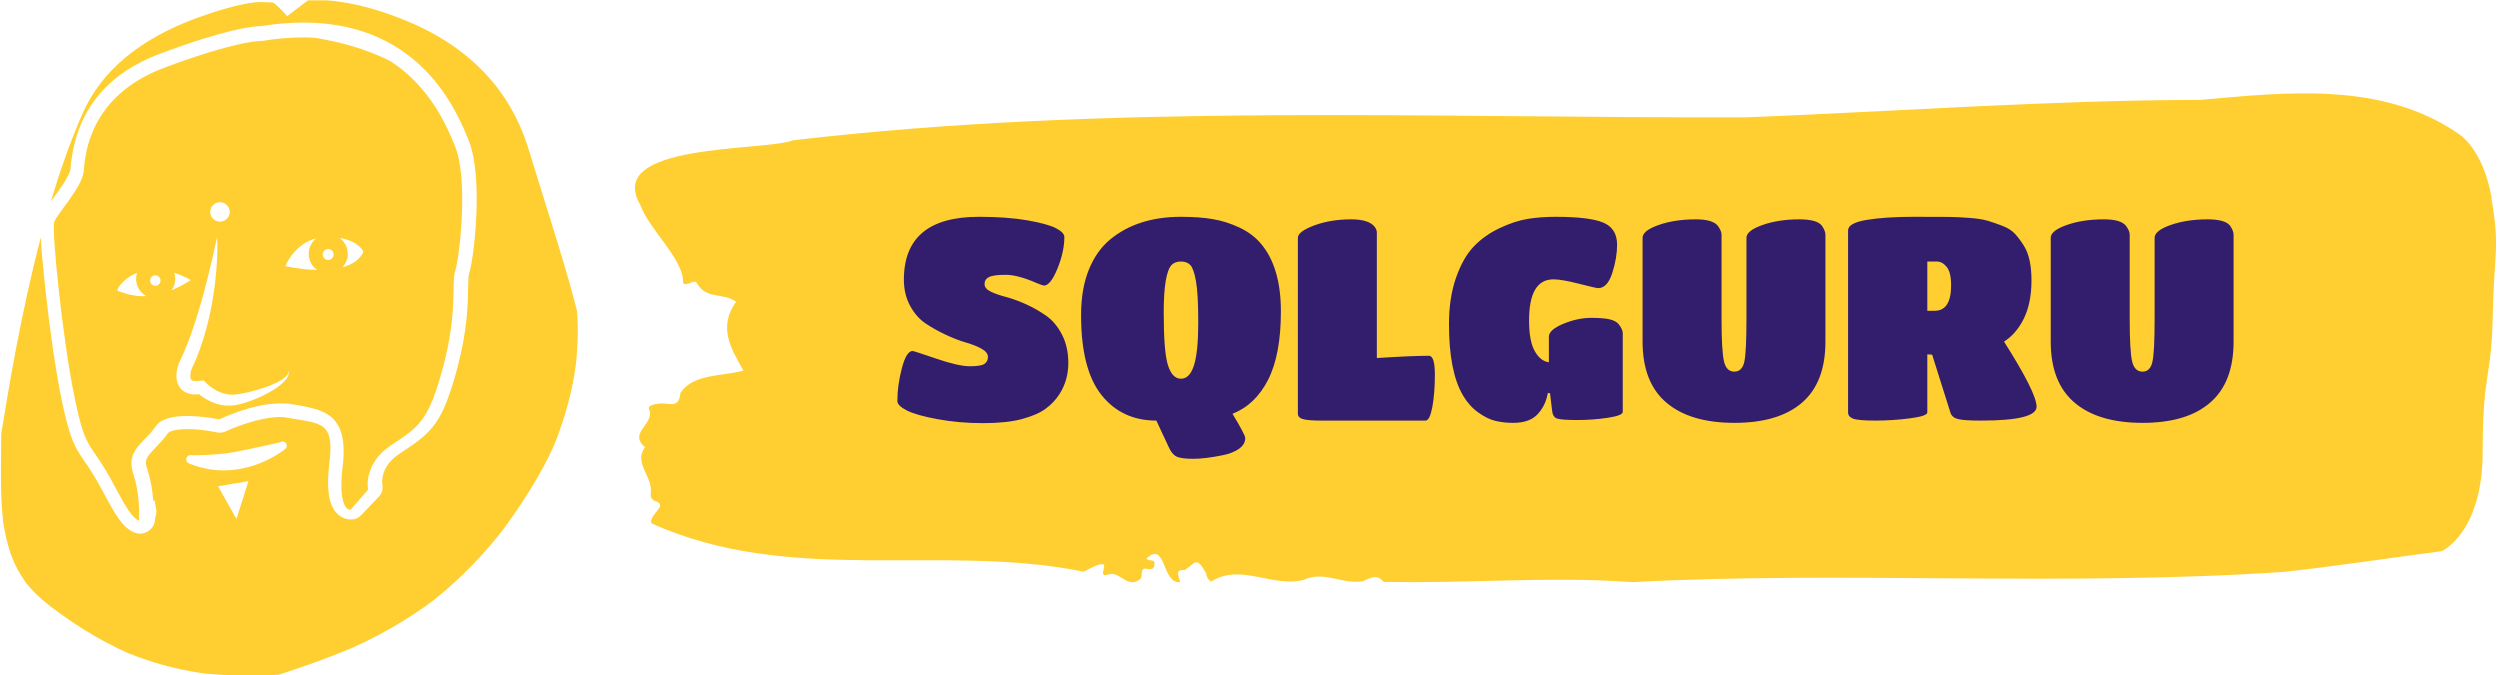 <svg xmlns="http://www.w3.org/2000/svg" version="1.1" xmlns:xlink="http://www.w3.org/1999/xlink" xmlns:svgjs="http://svgjs.dev/svgjs" width="1000" height="270" viewBox="0 0 1000 270"><g transform="matrix(1,0,0,1,-0.606,0.122)"><svg viewBox="0 0 396 107" data-background-color="#331e6d" preserveAspectRatio="xMidYMid meet" height="270" width="1000" xmlns="http://www.w3.org/2000/svg" xmlns:xlink="http://www.w3.org/1999/xlink"><defs></defs><g id="tight-bounds" transform="matrix(1,0,0,1,0.24,-0.048)"><svg viewBox="0 0 395.52 107.097" height="107.097" width="395.52"><g><svg viewBox="0 0 530.254 143.579" height="107.097" width="395.52"><g transform="matrix(1,0,0,1,134.734,19.843)"><svg viewBox="0 0 395.52 103.892" height="103.892" width="395.52"><g><svg viewBox="0 0 395.52 103.892" height="103.892" width="395.52"><g><svg viewBox="0 0 395.52 103.892" height="103.892" width="395.52"><path d="M394.594 22.283C392.735 11.499 387.435 8.501 387.435 8.501 371.165-2.607 350.86-0.212 332.619 1.384 300.414 1.448 268.339 3.821 236.208 5.093 168.767 5.287 100.749 2.095 33.643 9.968 27.339 12.383-6.54 10.442 1.121 23.663 3.129 29.163 10.456 35.267 10.232 40.314 11.236 41.198 12.631 39.171 13.226 40.443 15.309 43.872 18.711 42.255 21.501 44.282 17.614 49.696 20.403 54.204 23.062 58.927 18.377 60.156 12.371 59.574 9.675 63.65 9.396 66.605 7.89 66.044 6.235 65.915 5.026 65.829 2.59 66.152 2.999 67.08 4.394 70.25-1.594 72.083 2.162 75.189-0.422 78.554 3.948 81.465 3.353 85.11 3.278 85.844 3.687 86.469 4.338 86.642 7.22 87.569 3.018 89.381 3.464 91.344 33.029 104.759 65.104 95.485 95.394 101.653 103.259 97.339 97.346 103.184 100.489 102.279 102.943 101.222 104.728 105.6 107.499 103.12 107.927 102.408 107.276 100.726 108.8 101.049 109.6 101.222 110.307 101.179 110.418 100.186 110.586 98.698 109.117 99.626 108.726 98.849 112.947 94.924 111.906 104.263 115.866 103.875 115.68 102.731 114.528 101.092 116.889 101.308 119.232 99.669 119.306 98.31 121.389 101.998 121.463 102.796 121.835 103.357 122.43 103.745 128.938 99.734 135.409 105.169 142.233 103.357 146.417 101.373 150.433 104.435 154.672 103.68 156.16 103.077 157.666 101.998 159.098 103.81 176.632 104.198 195.319 102.58 211.943 103.875 256.364 101.459 303.835 104.867 350.674 101.675 361.719 100.445 373.192 98.698 383.958 97.296 383.958 97.296 392.679 93.457 392.679 76.203S394.538 61.105 394.817 47.366C395.096 33.628 396.398 33.067 394.538 22.283Z" opacity="1" fill="#ffcf31" data-fill-palette-color="tertiary"></path><g transform="matrix(1,0,0,1,55.768,26.231)"><svg width="283.983" viewBox="1.25 -36 236.04 42.75" height="51.431" data-palette-color="#331e6d"><path d="M27.45-2.1Q25.95-1 23.28-0.28 20.6 0.45 16.38 0.45 12.15 0.45 8.35-0.25 4.55-0.95 2.9-1.8 1.25-2.65 1.25-3.45L1.25-3.45Q1.25-6.25 2.05-9.28 2.85-12.3 3.95-12.3L3.95-12.3Q4.15-12.3 8.1-10.95 12.05-9.6 14.05-9.6 16.05-9.6 16.65-10.03 17.25-10.45 17.25-11.25 17.25-12.05 16.15-12.68 15.05-13.3 13.4-13.78 11.75-14.25 9.83-15.15 7.9-16.05 6.25-17.15 4.6-18.25 3.5-20.28 2.4-22.3 2.4-24.9L2.4-24.9Q2.4-36 15.65-36L15.65-36Q20.6-36 24.2-35.38 27.8-34.75 29.28-33.98 30.75-33.2 30.75-32.45L30.75-32.45Q30.75-29.85 29.53-26.85 28.3-23.85 27.15-23.85L27.15-23.85Q26.95-23.85 25.85-24.3L25.85-24.3Q22.55-25.75 20.38-25.75 18.2-25.75 17.43-25.35 16.65-24.95 16.65-24.13 16.65-23.3 17.75-22.78 18.85-22.25 20.48-21.83 22.1-21.4 24.03-20.53 25.95-19.65 27.6-18.48 29.25-17.3 30.35-15.15 31.45-13 31.45-10.15L31.45-10.15Q31.45-7.15 29.9-4.7L29.9-4.7Q28.95-3.2 27.45-2.1ZM33.7-18.65L33.7-18.65Q33.7-23.25 35.07-26.65 36.45-30.05 38.9-32.05L38.9-32.05Q43.75-36 51.35-36L51.35-36Q54.5-36 56.92-35.6 59.35-35.2 61.72-34.08 64.1-32.95 65.6-31.1L65.6-31.1Q69-26.95 69-19.3 69-11.65 66.75-7.23 64.5-2.8 60.45-1.2L60.45-1.2Q62.7 2.5 62.7 3.1L62.7 3.1Q62.7 4.2 61.6 4.98 60.5 5.75 58.8 6.1L58.8 6.1Q55.65 6.75 53.5 6.75 51.35 6.75 50.52 6.33 49.7 5.9 49.15 4.6L49.15 4.6 47 0Q40.9 0 37.3-4.53 33.7-9.05 33.7-18.65ZM49.05-9.78Q49.8-7.4 51.35-7.4 52.9-7.4 53.65-9.78 54.4-12.15 54.4-17.28 54.4-22.4 54-24.63 53.6-26.85 53-27.48 52.4-28.1 51.35-28.1 50.3-28.1 49.7-27.5L49.7-27.5Q48.3-26 48.3-19.07 48.3-12.15 49.05-9.78ZM94.55 0L76.2 0Q73.7 0 72.84-0.28 72-0.55 72-1.2L72-1.2 72-32.3Q72-33.4 74.9-34.48 77.8-35.55 81.4-35.55L81.4-35.55Q84.59-35.55 85.59-34.2L85.59-34.2Q85.95-33.7 85.95-33.2L85.95-33.2 85.95-11.05Q92.05-11.45 95.15-11.45L95.15-11.45Q96.2-11.45 96.2-8.13 96.2-4.8 95.75-2.4 95.3 0 94.55 0L94.55 0ZM110.04 0.4L110.04 0.4Q108.34 0.4 106.89 0.05 105.44-0.3 103.87-1.43 102.29-2.55 101.19-4.4L101.19-4.4Q98.69-8.6 98.69-17.05L98.69-17.05Q98.69-21.7 99.94-25.25 101.19-28.8 103.09-30.78 104.99-32.75 107.64-34 110.29-35.25 112.59-35.63 114.89-36 117.49-36L117.49-36Q123.49-36 125.94-34.98 128.39-33.95 128.39-31.05L128.39-31.05Q128.39-28.75 127.54-26.08 126.69-23.4 125.04-23.4L125.04-23.4Q124.64-23.4 121.64-24.18 118.64-24.95 117.14-24.95L117.14-24.95Q112.84-24.95 112.84-17.7L112.84-17.7Q112.84-14.05 113.84-12.28 114.84-10.5 116.34-10.3L116.34-10.3 116.34-14.8Q116.34-16.05 118.89-17.1 121.44-18.15 123.79-18.15 126.14-18.15 127.22-17.85 128.29-17.55 128.69-17L128.69-17Q129.39-16.1 129.39-15.4L129.39-15.4 129.39-1.55Q129.39-0.9 126.77-0.5 124.14-0.1 121.32-0.1 118.49-0.1 117.74-0.38 116.99-0.65 116.89-1.9L116.89-1.9 116.54-4.85 116.14-4.85Q115.79-2.7 114.37-1.15 112.94 0.4 110.04 0.4ZM165.19-13.95Q165.19-6.75 161.07-3.18 156.94 0.4 149.12 0.4 141.29 0.4 137.09-3.18 132.89-6.75 132.89-13.95L132.89-13.95 132.89-32.3Q132.89-33.55 135.72-34.55 138.54-35.55 142.29-35.55L142.29-35.55Q145.29-35.55 146.19-34.4L146.19-34.4Q146.84-33.5 146.84-32.85L146.84-32.85 146.84-17.95Q146.84-12.3 147.27-10.48 147.69-8.65 149.09-8.65 150.49-8.65 150.87-10.43 151.24-12.2 151.24-18L151.24-18 151.24-32.3Q151.24-33.55 154.07-34.55 156.89-35.55 160.59-35.55L160.59-35.55Q163.74-35.55 164.59-34.4L164.59-34.4Q165.19-33.5 165.19-32.85L165.19-32.85 165.19-13.95ZM183.19-11.7L183.19-1.45Q183.19-0.8 180.14-0.4 177.09 0 174.01 0 170.94 0 170.06-0.35 169.19-0.7 169.19-1.45L169.19-1.45 169.19-33.6Q169.19-34.9 172.46-35.45 175.74-36 180.74-36 185.74-36 187.21-35.98 188.69-35.95 190.69-35.8 192.69-35.65 193.86-35.3 195.04-34.95 196.46-34.4 197.89-33.85 198.69-32.98 199.49-32.1 200.24-30.9L200.24-30.9Q201.59-28.75 201.59-24.78 201.59-20.8 200.26-18.07 198.94-15.35 196.74-13.95L196.74-13.95Q202.49-4.9 202.49-2.45 202.49 0 192.64 0L192.64 0Q189.79 0 188.69-0.25 187.59-0.5 187.29-1.35L187.29-1.35 184.04-11.65 183.19-11.7ZM183.19-28.1L183.19-19.4 184.49-19.4Q187.39-19.4 187.39-23.9L187.39-23.9Q187.39-26.2 186.61-27.15 185.84-28.1 184.84-28.1L184.84-28.1 183.19-28.1ZM237.29-13.95Q237.29-6.75 233.16-3.18 229.04 0.4 221.21 0.4 213.39 0.4 209.19-3.18 204.99-6.75 204.99-13.95L204.99-13.95 204.99-32.3Q204.99-33.55 207.81-34.55 210.64-35.55 214.39-35.55L214.39-35.55Q217.39-35.55 218.29-34.4L218.29-34.4Q218.94-33.5 218.94-32.85L218.94-32.85 218.94-17.95Q218.94-12.3 219.36-10.48 219.79-8.65 221.19-8.65 222.59-8.65 222.96-10.43 223.34-12.2 223.34-18L223.34-18 223.34-32.3Q223.34-33.55 226.16-34.55 228.99-35.55 232.69-35.55L232.69-35.55Q235.84-35.55 236.69-34.4L236.69-34.4Q237.29-33.5 237.29-32.85L237.29-32.85 237.29-13.95Z" opacity="1" transform="matrix(1,0,0,1,0,0)" fill="#331e6d" class="undefined-text-0" data-fill-palette-color="quaternary" id="text-0"></path></svg></g></svg></g></svg></g></svg></g><g><svg viewBox="0 0 122.593 143.579" height="143.579" width="122.593"><g><svg xmlns="http://www.w3.org/2000/svg" xmlns:xlink="http://www.w3.org/1999/xlink" version="1.1" x="0" y="0" viewBox="13.11 6.795 73.781 86.412" enable-background="new 0 0 100 100" xml:space="preserve" height="143.579" width="122.593" class="icon-icon-0" data-fill-palette-color="accent" id="icon-0"><path d="M71.22 25.581c-0.998-2.494-3.157-7.657-8.298-10.967-3.147-1.597-6.588-2.494-9.687-2.987-0.491-0.028-0.996-0.043-1.514-0.043-1.603 0-3.334 0.139-5.205 0.445 0 0-0.022-0.001-0.068-0.001-0.489 0-3.683 0.143-12.454 3.432-9.607 3.603-10.122 11.151-10.293 13.209-0.172 2.058-3.431 5.489-3.774 6.519-0.343 1.029 1.029 14.753 2.574 22.301 1.543 7.547 1.887 5.317 5.146 11.474 1.473 2.782 2.246 4.066 3.125 4.421 0.048-1.104 0.051-3.623-0.724-5.946-1.029-3.088 1.373-3.946 2.91-6.177 0.678-0.982 2.327-1.26 3.958-1.26 2.069 0 4.111 0.438 4.111 0.438s4.157-2.052 7.846-2.052c0.484 0 0.96 0.019 1.418 0.099 3.946 0.687 7.377 1.02 6.519 8.051C56.354 70.273 56.963 72 57.813 72c0.004 0 0.006 0 0.008 0l2.248-2.566c0 0-0.688-3.271 2.916-5.673 3.602-2.402 4.803-3.007 6.689-10.063 1.888-7.054 1.03-10.724 1.545-12.268C71.733 39.886 72.935 29.869 71.22 25.581zM28.128 44.047c-0.441 0 0.459-1.58 2.393-2.354-0.079 0.244-0.123 0.502-0.123 0.772 0 0.955 0.535 1.784 1.321 2.206C29.662 44.772 28.44 44.047 28.128 44.047zM32.857 43.344c-0.368 0-0.667-0.298-0.667-0.667 0-0.369 0.299-0.667 0.667-0.667s0.667 0.298 0.667 0.667C33.523 43.045 33.225 43.344 32.857 43.344zM41.124 32.654c0.688 0 1.246 0.558 1.246 1.246 0 0.688-0.558 1.246-1.246 1.246s-1.246-0.558-1.246-1.246C39.877 33.211 40.436 32.654 41.124 32.654zM35.278 41.686c1.254 0.397 2.106 0.936 2.106 0.936-0.875 0.564-1.69 0.985-2.447 1.294 0.292-0.41 0.466-0.91 0.466-1.451C35.404 42.192 35.359 41.931 35.278 41.686zM49.773 55.014c-0.136 0.257-0.329 0.472-0.53 0.669-0.405 0.397-0.865 0.723-1.34 1.013-0.475 0.291-0.963 0.562-1.47 0.792-0.504 0.233-1.02 0.444-1.546 0.635-0.264 0.098-0.531 0.185-0.805 0.258-0.136 0.04-0.274 0.074-0.415 0.109-0.147 0.035-0.291 0.068-0.419 0.093-0.309 0.05-0.621 0.096-0.936 0.093-0.158 0.009-0.314-0.005-0.471-0.017-0.158-0.007-0.313-0.03-0.467-0.058-0.156-0.021-0.307-0.061-0.457-0.102-0.152-0.037-0.299-0.085-0.444-0.138-0.293-0.1-0.573-0.229-0.845-0.367-0.271-0.142-0.531-0.301-0.78-0.478-0.141-0.1-0.271-0.196-0.403-0.305-0.082 0.009-0.164 0.021-0.247 0.028-0.117 0.002-0.24-0.003-0.359-0.005-0.125-0.011-0.232 0.003-0.371-0.032-0.132-0.027-0.264-0.056-0.396-0.089-0.132-0.037-0.276-0.114-0.41-0.178-0.137-0.057-0.264-0.172-0.389-0.275-0.131-0.1-0.227-0.231-0.32-0.366-0.102-0.133-0.159-0.272-0.216-0.413-0.066-0.145-0.092-0.278-0.121-0.415-0.035-0.142-0.042-0.267-0.051-0.396-0.013-0.133-0.006-0.251-0.002-0.373 0.009-0.243 0.045-0.468 0.089-0.69 0.022-0.111 0.05-0.218 0.079-0.327 0.032-0.112 0.061-0.204 0.113-0.344l0.006-0.019 0.023-0.049 0.433-0.941c0.151-0.311 0.272-0.637 0.407-0.957 0.128-0.323 0.275-0.638 0.388-0.969l0.363-0.982c0.12-0.328 0.225-0.663 0.337-0.995 0.114-0.332 0.227-0.664 0.326-1.001 0.211-0.67 0.414-1.345 0.611-2.023 0.101-0.338 0.186-0.681 0.279-1.022l0.271-1.026c0.187-0.685 0.349-1.375 0.517-2.067 0.175-0.69 0.328-1.386 0.49-2.082l0.471-2.099c0.037 0.719 0.035 1.441 0.013 2.16-0.017 0.721-0.071 1.438-0.122 2.158-0.024 0.36-0.072 0.716-0.107 1.076-0.036 0.359-0.084 0.716-0.129 1.075-0.042 0.359-0.094 0.716-0.158 1.072-0.062 0.356-0.115 0.714-0.185 1.069l-0.206 1.067c-0.069 0.356-0.163 0.707-0.244 1.061-0.081 0.354-0.168 0.706-0.271 1.056-0.1 0.35-0.192 0.702-0.3 1.05l-0.34 1.042c-0.107 0.348-0.252 0.687-0.378 1.031-0.129 0.343-0.259 0.686-0.416 1.02L37.5 53.987c-0.013 0.036-0.037 0.116-0.056 0.179-0.019 0.069-0.039 0.142-0.053 0.212-0.029 0.141-0.053 0.281-0.058 0.409-0.002 0.063-0.009 0.13-0.001 0.182 0.004 0.057 0.003 0.116 0.017 0.154 0.01 0.045 0.013 0.095 0.032 0.118 0.012 0.029 0.019 0.066 0.038 0.076 0.012 0.017 0.015 0.046 0.04 0.051 0.021 0.012 0.019 0.041 0.06 0.047 0.035 0.01 0.05 0.036 0.095 0.049 0.049 0.009 0.098 0.021 0.146 0.036 0.041 0.022 0.122 0.01 0.181 0.018l0.196 0.014c0.149-0.017 0.298-0.028 0.449-0.036l0.487-0.026 0.259 0.277c0.118 0.126 0.318 0.306 0.497 0.443 0.185 0.147 0.383 0.277 0.583 0.4 0.202 0.121 0.409 0.234 0.623 0.323 0.106 0.047 0.213 0.093 0.323 0.125 0.108 0.04 0.218 0.074 0.329 0.1 0.11 0.032 0.221 0.061 0.333 0.076 0.112 0.02 0.224 0.043 0.337 0.045 0.227 0.026 0.453 0.013 0.683 0.001 0.14-0.014 0.262-0.03 0.38-0.046 0.124-0.019 0.252-0.037 0.378-0.062 0.253-0.045 0.509-0.101 0.766-0.151 0.512-0.112 1.023-0.245 1.528-0.401 0.503-0.16 1.01-0.32 1.499-0.52 0.488-0.201 0.972-0.418 1.415-0.695 0.219-0.142 0.427-0.298 0.601-0.486 0.173-0.186 0.296-0.431 0.241-0.706 0.059 0.123 0.09 0.268 0.07 0.413C49.892 54.747 49.845 54.889 49.773 55.014zM49.49 40.842c0 0 1.087-2.854 3.975-3.574-0.603 0.457-0.993 1.178-0.993 1.993 0 0.857 0.432 1.613 1.088 2.064C52.429 41.298 51.089 41.156 49.49 40.842zM54.962 40.041c-0.386 0-0.699-0.312-0.699-0.698 0-0.386 0.313-0.699 0.699-0.699s0.699 0.313 0.699 0.699C55.661 39.728 55.348 40.041 54.962 40.041zM56.778 40.992c0.433-0.45 0.698-1.06 0.698-1.731 0-0.837-0.411-1.576-1.042-2.03 2.509 0.416 3.024 1.742 3.024 1.742S59.121 40.34 56.778 40.992z" fill="#ffcf31" data-fill-palette-color="accent"></path><path d="M86.624 53.617c-0.01 0.086-0.016 0.173-0.025 0.259C86.616 53.72 86.623 53.645 86.624 53.617z" fill="#ffcf31" data-fill-palette-color="accent"></path><path d="M86.883 48.421c-0.015-0.652-0.053-1.29-0.108-1.92C85.791 42.549 84.37 38 82.626 32.421c-0.618-1.974-1.317-4.211-2.054-6.61-2.365-7.702-7.798-13.279-16.15-16.579-7.185-2.838-11.233-2.415-11.985-2.415-0.052 0-2.712 2.044-2.712 2.044s-1.552-1.747-1.885-1.747l-1.485-0.057c-0.623 0-2.954 0.127-8.168 2.031-7.315 2.671-12.25 6.773-14.666 12.283-1.522 3.473-2.856 7.277-4.021 11.197 0.087-0.121 0.18-0.258 0.277-0.391 0.755-1.029 2.159-2.948 2.227-3.772l0.006-0.076c0.587-7.099 4.435-12.032 11.436-14.657 8.367-3.138 11.855-3.53 13.01-3.545 1.852-0.295 3.65-0.446 5.348-0.446 6.352 0 11.589 2.049 15.566 6.091 3.315 3.369 4.901 7.333 5.579 9.025 1.906 4.767 0.652 15.161 0.035 17.007-0.091 0.274-0.105 1.079-0.12 1.857-0.039 2.153-0.101 5.409-1.393 10.241-1.867 6.98-3.226 8.171-6.877 10.587-0.175 0.117-0.357 0.237-0.545 0.362-2.523 1.682-2.175 3.812-2.158 3.901 0.116 0.562-0.055 1.156-0.458 1.578l-2.247 2.356c-0.334 0.351-0.804 0.552-1.288 0.552-0.727 0-1.403-0.312-1.903-0.876-0.991-1.12-1.27-3.146-0.876-6.374 0.586-4.795-0.702-5.002-4.141-5.558-0.301-0.048-0.607-0.098-0.916-0.151l-0.211-0.038c-0.335-0.06-0.648-0.115-0.902-0.115-3.213-0.001-7.034 1.815-7.073 1.834-0.237 0.114-0.505 0.176-0.773 0.176-0.132 0-0.263-0.014-0.39-0.043-0.017-0.004-1.896-0.415-3.722-0.415-2.09 0-2.49 0.477-2.494 0.482-0.516 0.747-1.089 1.34-1.594 1.863-1.245 1.287-1.457 1.636-1.09 2.732 0.403 1.208 0.663 2.571 0.773 4.052 0.001 0.009 0.179 0.017 0.179 0.023L33 72.177c0 0.008 0 0.016 0 0.023 0 0.387-0.18 0.771-0.197 1.144-0.025 0.575-0.419 1.105-0.903 1.417-0.288 0.187-0.666 0.284-1.008 0.284-0.229 0-0.475-0.044-0.687-0.13-1.449-0.582-2.353-2.045-4.044-5.239-1.061-2.005-1.792-3.062-2.376-3.91-1.236-1.803-1.858-2.707-2.95-8.042-0.691-3.378-1.448-8.521-2.021-13.757-0.363-3.316-0.533-5.442-0.599-6.819-2.528 9.634-4.112 19.246-5.067 25.136-0.005 1.111-0.021 2.224-0.029 3.335-0.017 2.076-0.028 4.16 0.125 6.232 0.038 0.508 0.075 1.017 0.131 1.522 0.014 0.125 0.024 0.221 0.032 0.299 0.012 0.062 0.024 0.133 0.039 0.218 0.145 0.821 0.302 1.643 0.526 2.445 0.134 0.481 0.267 0.963 0.434 1.434 0.039 0.111 0.478 1.133 0.348 0.891 0.39 0.804 0.813 1.593 1.322 2.329 0.147 0.214 0.232 0.345 0.274 0.418 0.042 0.048 0.089 0.1 0.144 0.162 0.369 0.424 0.738 0.848 1.141 1.237 0.447 0.435 0.917 0.829 1.402 1.219 0.466 0.365 0.614 0.484 0.449 0.364 1.814 1.364 3.688 2.659 5.662 3.785 0.93 0.529 1.869 1.043 2.833 1.507 0.466 0.225 0.933 0.448 1.407 0.655 0.029 0.013 0.049 0.022 0.075 0.032 1.813 0.717 3.667 1.337 5.564 1.788 0.921 0.219 1.846 0.422 2.779 0.577 0.171 0.029 1.198 0.173 0.888 0.142 0.137 0.016 0.273 0.034 0.411 0.049 3.167 0.326 6.353 0.354 9.529 0.164 0.244-0.078 0.488-0.152 0.731-0.231 1.962-0.64 3.912-1.32 5.836-2.066 0.81-0.315 1.621-0.629 2.424-0.96 0.072-0.038 0.951-0.424 0.98-0.438 0.486-0.226 0.972-0.451 1.451-0.689 2.016-1.006 3.987-2.105 5.86-3.356 0.842-0.562 1.678-1.136 2.484-1.747 0.07-0.053 0.127-0.097 0.179-0.136 0.065-0.054 0.155-0.129 0.275-0.227 0.388-0.318 0.775-0.636 1.152-0.964 1.634-1.422 3.199-2.928 4.648-4.539 0.675-0.75 1.34-1.51 1.973-2.295 0.048-0.06 0.636-0.818 0.631-0.802 0.226-0.3 0.452-0.6 0.67-0.905 2.493-3.48 5.197-7.855 6.423-11.238 0.904-2.497 1.643-5.063 2.087-7.685-0.008 0.047 0.188-1.337 0.185-1.192 0.058-0.52 0.115-1.039 0.15-1.561C86.856 50.848 86.912 49.634 86.883 48.421zM43.234 73.156l-2.356-4.165 3.891-0.657L43.234 73.156zM48.877 64.659c-0.345 0.233-0.908 0.585-1.629 0.938-1.269 0.622-3.279 1.362-5.646 1.362-1.523 0-3.026-0.305-4.465-0.904-0.236-0.099-0.369-0.365-0.316-0.616C36.873 65.192 37.091 65 37.343 65h0.009c0.002 0 0.103 0.017 0.28 0.017 0.759 0 3.401-0.023 5.509-0.433 2.286-0.444 5.124-1.096 5.713-1.232 0.072-0.047 0.164-0.083 0.288-0.083 0.141 0 0.276 0.058 0.377 0.157 0.099 0.1 0.156 0.236 0.156 0.377C49.674 64.095 49.543 64.21 48.877 64.659z" fill="#ffcf31" data-fill-palette-color="accent"></path></svg></g></svg></g></svg></g></svg><rect width="395.52" height="107.097" fill="none" stroke="none" visibility="hidden"></rect></g></svg></g></svg>